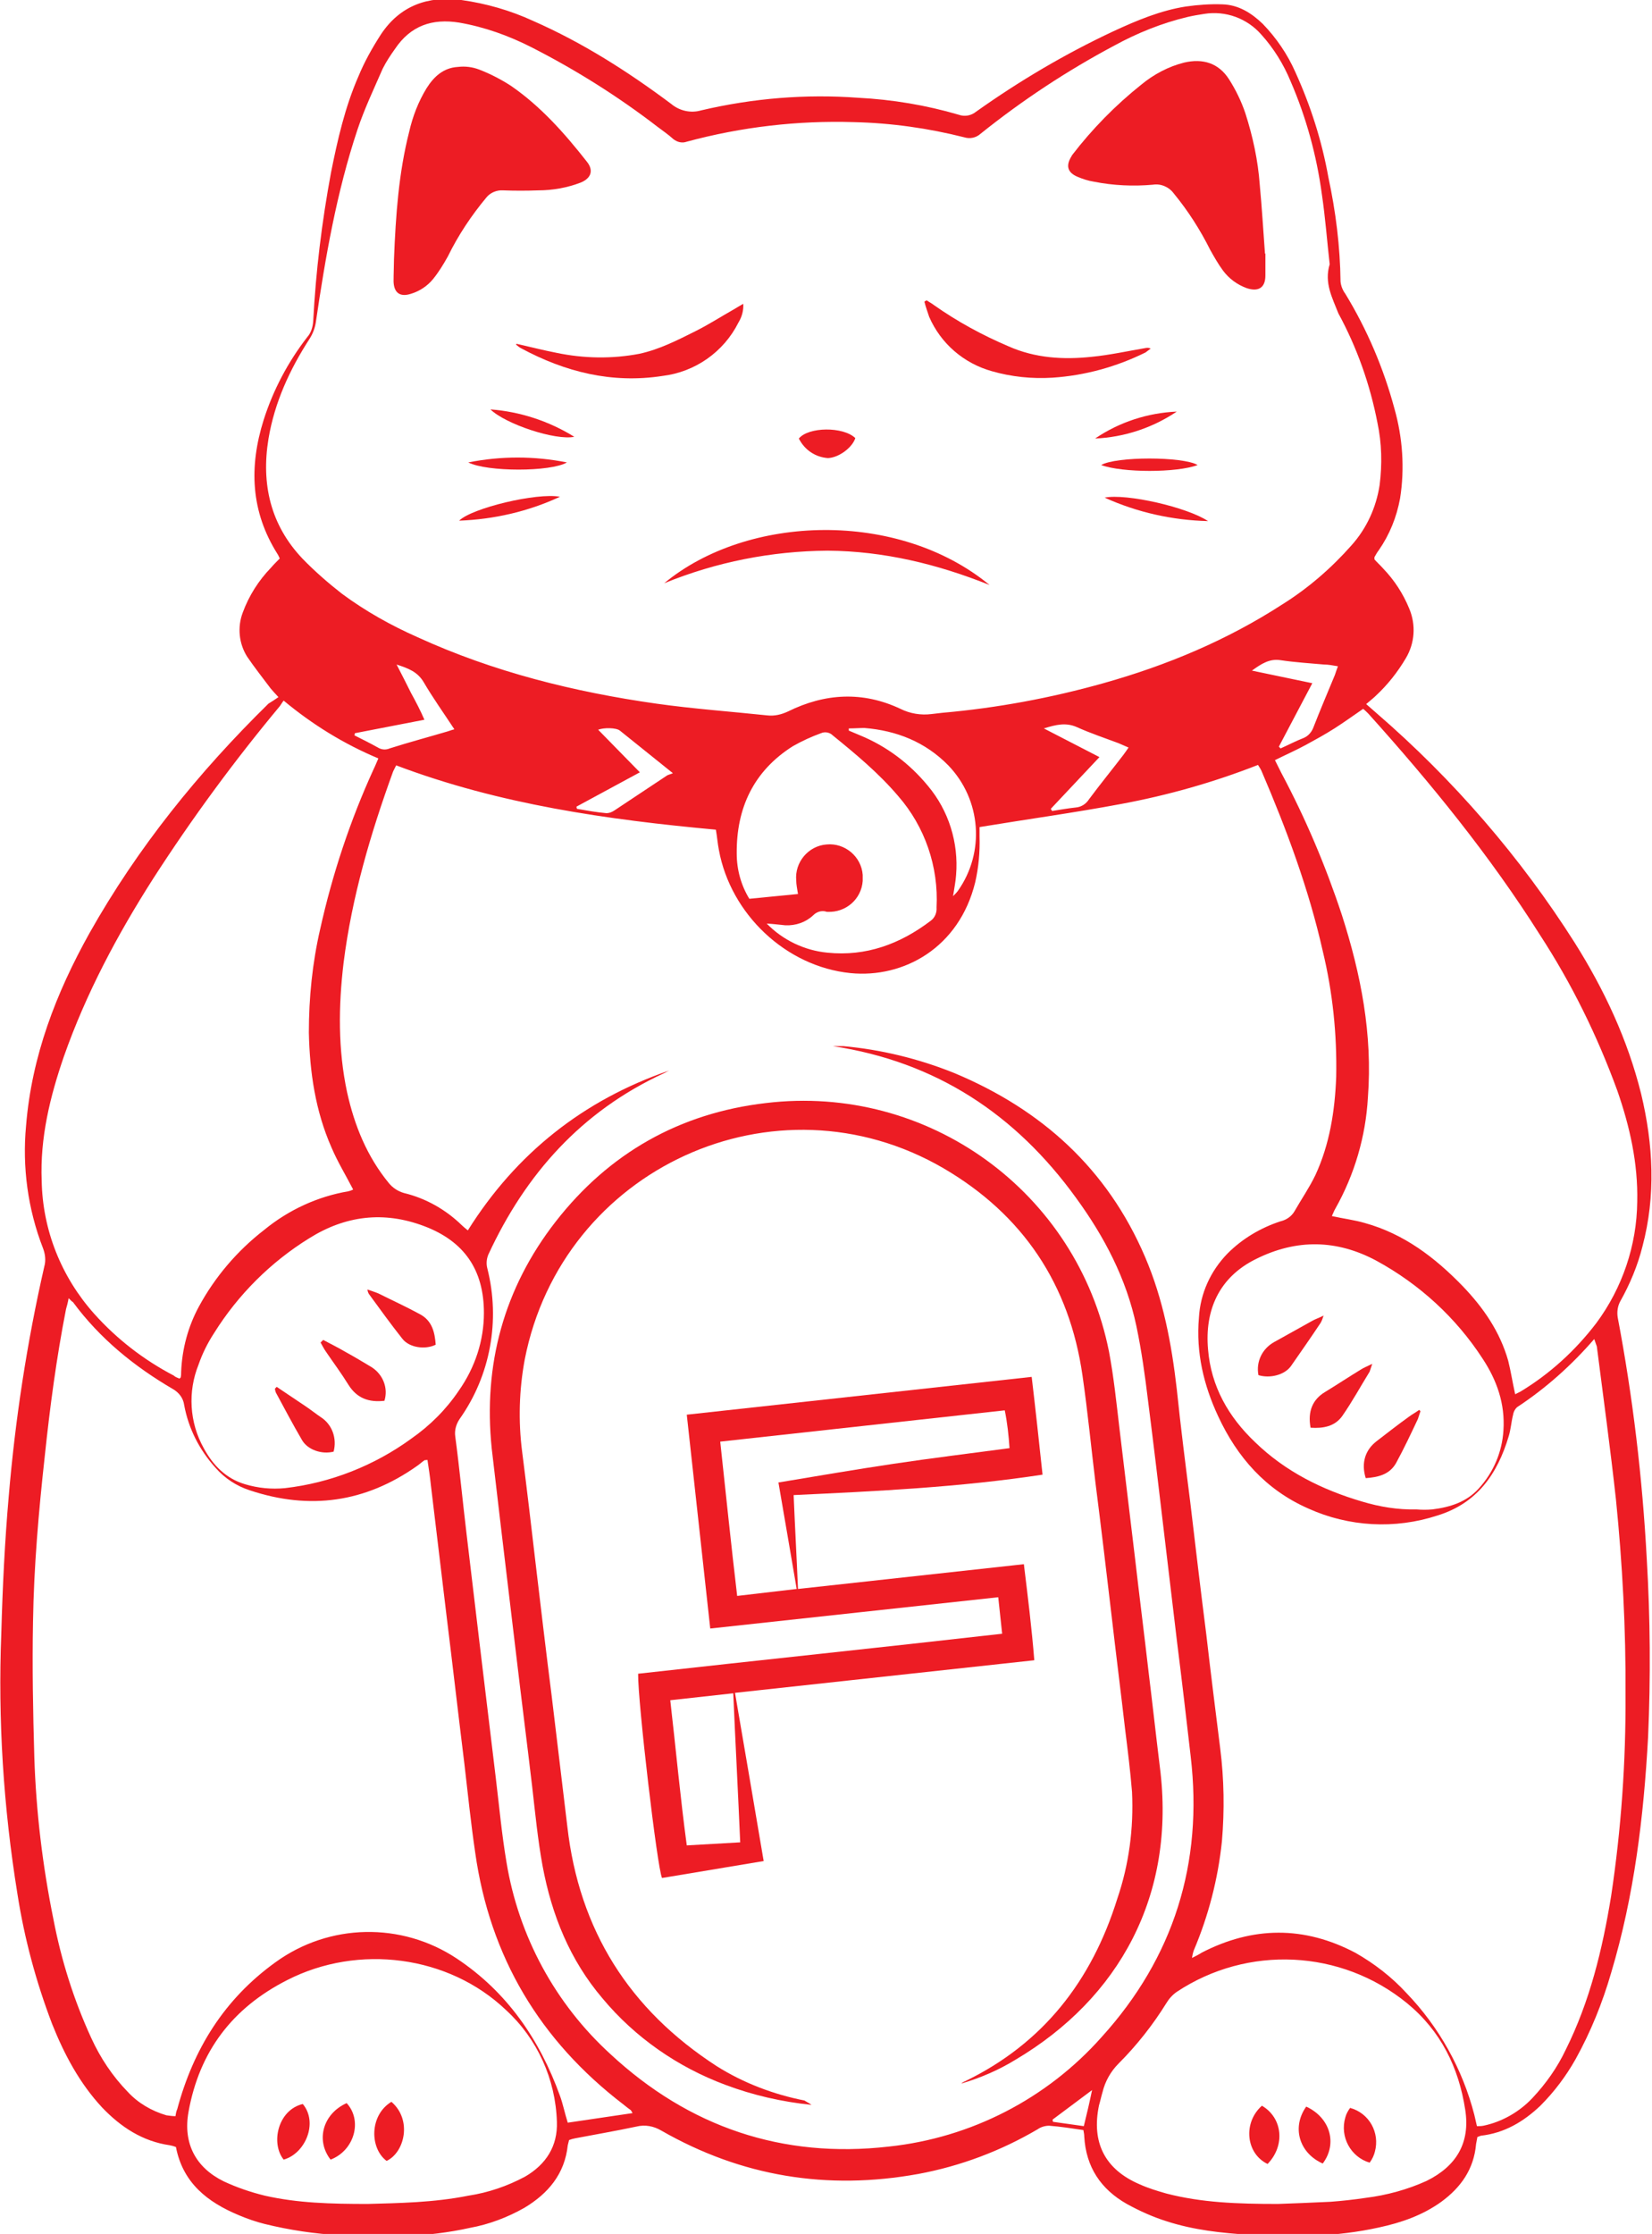 <?xml version="1.0" encoding="utf-8"?>
<!-- Generator: Adobe Illustrator 22.1.0, SVG Export Plug-In . SVG Version: 6.00 Build 0)  -->
<svg version="1.1" id="Layer_1" xmlns="http://www.w3.org/2000/svg" xmlns:xlink="http://www.w3.org/1999/xlink" x="0px" y="0px"
	 viewBox="0 0 380.3 514" style="enable-background:new 0 0 380.3 514;" xml:space="preserve">
<style type="text/css">
	.st0{fill:#ED1C24;}
</style>
<title>Untitled-1</title>
<path class="st0" d="M64.1,160.4c-0.9-1-1.4-1.5-1.8-2c-1.8-2.4-3.7-4.8-5.4-7.3c-1.9-3-2.3-6.8-1-10.2c1.4-3.8,3.6-7.3,6.5-10.3
	c0.6-0.7,1.3-1.4,2-2.1c-0.2-0.4-0.3-0.7-0.5-1c-6.2-9.8-6.6-20.1-3.2-30.9c2.2-6.9,5.6-13.3,10-19c0.9-1,1.3-2.3,1.4-3.7
	c0.6-11.5,2-22.9,4.1-34.2c1.5-7.5,3.2-15,6.3-22.1c1.4-3.4,3.2-6.6,5.2-9.7c4.4-6.6,10.8-8.9,18.5-7.9c5.7,0.8,11.3,2.4,16.5,4.8
	c11.4,5,21.9,11.7,31.8,19.1c1.9,1.6,4.5,2.2,6.9,1.5c11.9-2.8,24.1-3.8,36.2-2.9c7.8,0.4,15.6,1.7,23.1,3.9c1.4,0.5,2.9,0.2,4-0.7
	c10-7.1,20.5-13.3,31.6-18.5c5.4-2.5,10.9-4.8,16.7-5.7c2.8-0.4,5.6-0.6,8.4-0.5c3.7,0.1,6.7,2,9.3,4.5c3.1,3.2,5.7,7,7.5,11.1
	c3.5,7.7,6.1,15.8,7.6,24.2c1.7,7.9,2.7,15.9,2.8,24c0.1,1,0.5,2,1.1,2.8c5,8.2,8.8,17.1,11.3,26.4c1.9,6.7,2.4,13.8,1.3,20.7
	c-0.8,4.3-2.4,8.3-4.9,11.9c-0.4,0.5-0.7,1.1-1,1.6c0,0.1,0,0.2,0,0.5c0.5,0.6,1.3,1.3,2,2.1c2.6,2.7,4.6,5.8,6,9.2
	c1.6,3.8,1.3,8-0.8,11.5c-1.9,3.2-4.2,6.1-6.9,8.6c-0.6,0.6-1.3,1.1-2.2,1.9l2.4,2.1c17.7,15.3,33.1,33.1,45.6,52.8
	c6.8,10.8,12.2,22.3,15.3,34.8c2.8,11.7,3.4,23.4,0.3,35.1c-1.1,4.4-2.9,8.7-5.1,12.6c-0.6,1.1-0.8,2.4-0.6,3.7
	c3.5,18.4,5.7,37,6.7,55.7c0.8,13.6,0.9,27.2,0.3,40.8c-1,18.4-3.2,36.6-8.5,54.3c-2,6.9-4.7,13.6-8.2,19.9
	c-2.2,3.9-4.9,7.5-8.1,10.7c-3.9,3.7-8.3,6.3-13.7,6.9c-0.3,0.1-0.5,0.2-0.8,0.3c-0.1,0.5-0.2,1-0.3,1.6c-0.5,5.8-3.5,10-8,13.3
	c-4.3,3.1-9.2,4.8-14.3,5.9c-9.9,2.2-19.8,2.3-29.8,1.7c-6.5-0.4-12.9-1.1-19.1-3.1c-3.2-1-6.3-2.4-9.2-4c-6-3.4-9.4-8.5-9.8-15.5
	c0-0.5-0.1-0.9-0.2-1.5c-2.7-0.4-5.3-0.8-7.9-1c-0.9,0-1.9,0.3-2.6,0.8c-8.5,5-17.8,8.5-27.5,10.3c-21,3.8-40.7,0.6-59.2-10
	c-1.7-1-3.7-1.4-5.7-0.9c-4.7,1-9.4,1.8-14.1,2.7c-0.5,0.1-0.9,0.2-1.4,0.4c-0.1,0.4-0.2,0.8-0.3,1.2c-0.7,6.6-4.5,11.1-10,14.4
	c-3.9,2.2-8.1,3.8-12.5,4.6c-9.9,2.2-19.8,2.3-29.8,1.7c-5.9-0.3-11.8-1.2-17.5-2.6c-2-0.5-4-1.2-5.9-2c-7.2-3-12.9-7.4-14.5-15.7
	c-0.5-0.2-0.9-0.3-1.4-0.4c-6.3-0.9-11.3-4.2-15.6-8.7c-5.2-5.6-8.7-12.2-11.5-19.2c-3.7-9.7-6.4-19.7-8-30
	c-3.2-19.8-4.5-39.9-3.7-60C0.6,365,1.1,354.7,2,344.4c1.5-17.8,4.2-35.5,8.2-53c0.4-1.4,0.2-2.9-0.3-4.2c-3.5-9-4.8-18.7-3.9-28.2
	c1.3-16,6.9-30.5,14.6-44.3c11.1-19.7,25.1-37,41.2-52.8C62.6,161.4,63.4,160.9,64.1,160.4z M154.1,246.3c-0.5,0.2-0.9,0.5-1.4,0.7
	c-18.8,8.7-31.7,23.1-40.3,41.7c-0.4,1-0.5,2.1-0.2,3.2c3,11.9,0.7,24.6-6.4,34.6c-0.8,1.2-1.2,2.6-1,4c1,7.5,1.7,14.9,2.6,22.4
	c1,8.4,2,16.8,3,25.2c1.2,10.2,2.5,20.5,3.7,30.7c0.8,6.6,1.4,13.2,2.5,19.7c2.8,17,11.2,32.5,23.9,44.1
	c18.1,16.8,39.6,24.1,64.1,21.3c18.9-2,36.4-11,49-25.2c16.6-18.3,23.4-40,20.5-64.6c-1-8.7-2-17.3-3.1-26c-1-8.4-2-16.8-3-25.2
	c-1.2-10.2-2.4-20.3-3.7-30.5c-0.7-5.8-1.5-11.6-2.7-17.3c-2.3-10.9-7.4-20.6-13.9-29.5c-13.9-19.2-32.2-31.3-56-34.9
	c0.4,0,0.8,0,1.2,0c0.4,0,0.8,0,1.2,0c8.8,0.8,17.4,2.9,25.6,6.2c20.1,8.4,35.2,22,43.9,42.3c4.2,9.8,6.1,20,7.3,30.4
	c0.9,8.7,2,17.3,3.1,26c1.2,10.2,2.4,20.3,3.7,30.5c1,8.7,2.1,17.4,3.2,26.2c0.9,7.1,1,14.2,0.4,21.3c-0.9,8.7-3.1,17.2-6.5,25.2
	c-0.2,0.6-0.3,1.1-0.4,1.7c1-0.5,1.6-0.8,2.2-1.2c11.8-6.1,23.6-6.2,35.4,0c4.4,2.5,8.4,5.6,11.8,9.3c7.5,7.8,12.9,17.5,15.6,28
	c0.2,0.8,0.4,1.7,0.6,2.6c0.5,0,1,0,1.5-0.1c4.3-0.9,8.3-3.2,11.3-6.4c3.1-3.3,5.7-7,7.6-11c5.6-11.2,8.5-23.2,10.5-35.5
	c2.3-15.3,3.4-30.8,3.3-46.4c0.1-15-0.7-29.9-2.2-44.8c-1.3-11.8-2.9-23.5-4.4-35.2c-0.2-0.6-0.4-1.1-0.6-1.7
	c-5.2,6-11.1,11.3-17.8,15.7c-0.5,0.5-0.8,1.1-0.9,1.8c-0.4,1.6-0.5,3.3-1,4.9c-2.6,8.7-7.3,15.4-16.4,18.2
	c-9.8,3.2-20.4,2.6-29.7-1.6c-9.8-4.3-16.4-11.8-20.8-21.3c-3.3-7.1-5.1-14.6-4.4-22.6c0.3-5.6,2.7-10.8,6.6-14.8
	c3.4-3.4,7.6-5.9,12.2-7.4c1.3-0.3,2.5-1.1,3.2-2.3c1.6-2.8,3.4-5.4,4.8-8.3c3.3-7.1,4.5-14.8,4.8-22.6c0.2-9.8-0.8-19.5-3.1-29
	c-3.2-14.2-8.3-27.9-14-41.2c-0.2-0.5-0.5-1-0.9-1.6c-10.2,4-20.8,7-31.6,9c-10.7,2-21.6,3.5-32.5,5.3c0,0.7,0,1.5,0,2.2
	c0.1,3.5-0.2,7-1,10.5c-3.7,15.1-16.5,22.1-28.7,20.9c-14.9-1.5-27.6-13.6-30.3-28.3c-0.3-1.5-0.4-3-0.7-4.7
	c-25-2.3-49.8-5.8-73.6-14.8c-0.3,0.6-0.5,1-0.7,1.4c-5.2,14.3-9.5,28.9-11.4,44c-1.2,10-1.3,20,0.8,29.8c1.7,7.7,4.6,14.8,9.6,20.9
	c0.9,1.1,2.1,1.9,3.5,2.3c5,1.2,9.6,3.8,13.3,7.4c0.4,0.4,0.8,0.7,1.4,1.2C118.8,265.4,134.3,253.1,154.1,246.3L154.1,246.3z
	 M306.1,60.8c-0.6-5.3-1-10.7-1.8-16.1c-1.2-8.9-3.6-17.7-7.2-26c-1.6-3.9-3.9-7.6-6.7-10.7c-3.3-3.8-8.3-5.6-13.2-4.8
	c-1.3,0.2-2.5,0.4-3.8,0.7c-5.9,1.4-11.6,3.7-16.9,6.6c-10.9,5.8-21.2,12.6-30.8,20.3c-1,0.9-2.4,1.2-3.7,0.8
	c-8.3-2.1-16.8-3.3-25.4-3.5c-13-0.4-25.9,1.1-38.5,4.5c-1.1,0.4-2.2,0.1-3.1-0.6c-1.1-1-2.4-1.9-3.6-2.8c-9.1-7-18.8-13.1-29-18.3
	c-5.3-2.7-10.9-4.7-16.7-5.7c-6.2-1-11.2,0.7-14.8,6.1c-1,1.4-2,2.9-2.8,4.5c-2,4.6-4.2,9.2-5.8,14c-4.8,14.4-7.4,29.4-9.6,44.4
	c-0.2,1.3-0.7,2.6-1.4,3.7c-4.6,7.1-8.1,14.7-9.5,23.1c-1.7,10.4,0.5,19.8,7.8,27.5c2.8,2.9,5.9,5.6,9.1,8.1c5.4,4,11.3,7.3,17.4,10
	c17.5,8,36,12.6,55,15.3c8.5,1.2,17,1.8,25.5,2.7c1.7,0.2,3.3-0.2,4.8-0.9c8.5-4.2,17.2-4.7,25.9-0.6c2.2,1.1,4.7,1.5,7.1,1.2
	c0.9-0.1,1.8-0.2,2.6-0.3c12.5-1.1,24.9-3.4,37-6.8c14.6-4.1,28.5-9.9,41.3-18.2c5.9-3.7,11.2-8.3,15.8-13.5
	c3.5-3.9,5.7-8.7,6.5-13.9c0.6-4.8,0.5-9.6-0.5-14.3c-1.7-8.8-4.7-17.3-9-25.2C306.7,68.5,304.8,65.1,306.1,60.8L306.1,60.8z
	 M15.8,298.7c-0.2,1.1-0.4,1.8-0.6,2.5c-2.2,11.2-3.7,22.5-4.9,33.9c-1.4,12.7-2.5,25.3-2.7,38c-0.2,10.4,0,20.8,0.3,31.2
	c0.4,12.5,1.9,25,4.4,37.3c1.8,9.4,4.7,18.6,8.7,27.3c2.1,4.6,4.9,8.8,8.4,12.4c2.4,2.6,5.5,4.4,8.9,5.4c0.7,0.1,1.4,0.2,2.1,0.2
	c0.1-0.7,0.2-1.2,0.4-1.6c3.7-13.8,10.8-25.3,22.6-33.8c12.4-9,29-9.3,41.7-0.9c11.6,7.7,19.1,18.6,23.8,31.6c0.7,1.9,1.1,4,1.8,6.2
	l14.9-2.2c-0.1-0.3-0.3-0.5-0.4-0.7c-0.6-0.4-1.2-0.9-1.7-1.3c-19.2-14.7-30.7-33.9-34.1-57.9c-1-6.8-1.7-13.6-2.5-20.5
	c-1.4-11.3-2.7-22.7-4.1-34c-1.2-10-2.4-20-3.6-30c-0.2-2-0.5-3.9-0.8-5.9c-0.4,0.1-0.6,0-0.7,0.1c-0.6,0.4-1.1,0.9-1.7,1.3
	c-11.9,8.4-24.7,10.2-38.5,5.6c-3.1-1-5.8-2.8-7.9-5.2c-3.7-4.1-6.2-9-7.2-14.4c-0.2-1.6-1.2-2.9-2.6-3.7c-8.9-5.2-16.8-11.6-23-20
	C16.6,299.5,16.4,299.3,15.8,298.7z M41.3,317.2c0.2-0.2,0.3-0.2,0.3-0.3c0.1-0.4,0.1-0.8,0.1-1.2c0.2-5.3,1.6-10.5,4.1-15.1
	c3.7-6.8,8.8-12.8,15-17.6c5.6-4.6,12.3-7.7,19.4-8.9c0.4-0.1,0.7-0.2,1.1-0.4c-1.7-3.3-3.6-6.4-5-9.7c-3.7-8.4-5-17.3-5.2-26.4
	c0-8,0.8-16,2.6-23.8c2.8-12.6,6.9-25,12.3-36.8c0.4-0.8,0.7-1.6,1.1-2.5c-7.9-3.3-15.2-7.8-21.8-13.3c-0.4,0.5-0.6,0.9-0.9,1.3
	c-10.5,12.6-20.2,25.8-29.1,39.6c-8.3,13-15.5,26.5-20.6,41c-3.2,9.3-5.5,18.7-5.1,28.6c0.2,11.3,4.5,22.1,12.1,30.6
	c5.2,5.8,11.4,10.6,18.3,14.2C40.3,316.8,40.8,317,41.3,317.2z M348.8,320.8c0.4-0.2,0.8-0.4,1.2-0.6c6.8-4.1,12.7-9.5,17.5-15.8
	c6-8.1,9.3-17.9,9.4-27.9c0.2-8.8-1.7-17.3-4.6-25.6c-4.6-12.6-10.5-24.6-17.8-35.8c-11.5-18.2-25.1-34.9-39.5-50.9
	c-0.4-0.4-0.8-0.8-1.2-1.1c-2.2,1.5-4.4,3.1-6.6,4.5s-4.4,2.6-6.6,3.8s-4.7,2.3-7.1,3.5l1.5,3c5.6,10.5,10.2,21.4,13.9,32.6
	c4.4,13.7,7.1,27.5,6,42c-0.5,9-3.1,17.8-7.5,25.6c-0.3,0.5-0.5,1.1-0.8,1.7c2.7,0.6,5.2,0.9,7.6,1.6c9,2.5,16.1,7.9,22.5,14.5
	c4.8,5,8.6,10.5,10.5,17.2C347.8,315.5,348.2,318.1,348.8,320.8L348.8,320.8z M84.7,507.1c7-0.2,15.1-0.3,23.1-1.9
	c4.6-0.7,9-2.2,13.1-4.4c4.8-2.8,7.5-7,7.3-12.6c-0.3-9.8-4.5-19.1-11.7-25.7c-13.2-12.6-34-15.3-50.4-6.9
	C53.5,462,45.9,472,43.4,485.9c-1.3,7.2,1.6,12.8,8.1,16c3,1.4,6.2,2.5,9.5,3.3C68.5,506.9,76.1,507.1,84.7,507.1z M294.2,507.1
	c3.3-0.1,7.7-0.3,12.1-0.5c2.7-0.2,5.4-0.5,8.1-0.9c4.8-0.6,9.6-1.9,14-3.9c6.9-3.4,10.1-8.8,8.9-16.4c-1.5-9.7-5.6-18.1-13.4-24.5
	c-15.2-12.4-36.7-13.4-53-2.6c-1,0.7-1.8,1.6-2.4,2.6c-3.1,5-6.8,9.7-11,13.9c-1.8,1.8-3.1,4.1-3.7,6.6c-0.3,1-0.5,2-0.8,3
	c-1.8,8.6,1.4,14.8,9.4,18.2c2,0.9,4,1.5,6.1,2.1C276.6,506.8,284.8,507.1,294.2,507.1z M326.1,347.3c1.2,0.1,2.4,0.1,3.6,0
	c4.1-0.5,7.9-1.7,10.7-4.8c3.4-3.7,5.4-8.4,5.7-13.4c0.4-6.1-1.5-11.5-4.8-16.5c-6.1-9.4-14.5-17.1-24.4-22.5
	c-9.1-4.9-18.4-5.1-27.8-0.4c-8.5,4.2-11.8,11.8-11,20.8c0.7,8.5,4.7,15.5,10.8,21.3c7,6.8,15.5,11,24.7,13.7
	C317.6,346.7,321.8,347.4,326.1,347.3L326.1,347.3z M111.4,302.1c0-9.9-4.5-16.5-13.8-20s-18.1-2.4-26.4,2.8
	c-8.9,5.5-16.4,13-21.9,21.8c-1.5,2.3-2.7,4.7-3.6,7.3c-2.5,6.2-2.1,13.3,1.2,19.2c2.1,3.9,5.1,7,9.5,8.3c3,0.9,6.1,1.2,9.2,0.9
	c10.5-1.2,20.6-5.2,29.1-11.4c4.3-3,8-6.7,10.9-11C109.4,314.6,111.4,308.4,111.4,302.1z M176.5,212.5c3.7,3.8,8.7,6.2,14,6.7
	c8.9,0.9,16.7-2,23.7-7.3c1-0.7,1.5-1.9,1.4-3.1c0.5-9.4-2.7-18.6-8.8-25.6c-4.5-5.3-9.8-9.7-15.1-14c-0.7-0.7-1.8-0.9-2.7-0.5
	c-2.2,0.8-4.4,1.8-6.5,3c-9,5.7-13,14.2-12.9,24.7c0,3.7,1,7.3,2.9,10.4l11.2-1.1c-0.2-1.3-0.4-2.2-0.4-3.1c-0.4-4.2,2.8-8,7-8.3
	c4.2-0.4,8,2.8,8.3,7c0,0.5,0,0.9,0,1.4c-0.3,4.2-3.9,7.3-8.1,7.1c-0.2,0-0.3,0-0.5-0.1c-1-0.2-2,0.1-2.8,0.9
	c-1.7,1.6-4,2.4-6.4,2.3C179.6,212.8,178.3,212.6,176.5,212.5L176.5,212.5z M195.4,167.6v0.5l2.6,1.1c6.1,2.5,11.4,6.5,15.6,11.6
	c4.8,5.7,7.1,13.1,6.5,20.5c-0.1,1.5-0.4,2.9-0.7,4.9c0.4-0.4,0.8-0.8,1.1-1.2c6.3-8.9,5.4-21-2.2-28.9c-5.3-5.4-11.9-8-19.3-8.6
	C197.9,167.5,196.7,167.6,195.4,167.6L195.4,167.6z M154.9,177.9c-4.4-3.5-8.3-6.7-12.2-9.8c-0.9-0.7-3.7-0.7-5-0.2l9.6,9.8
	l-14.6,7.9l0.1,0.5c2.3,0.4,4.5,0.8,6.8,1c0.6,0,1.2-0.2,1.8-0.6c4.1-2.7,8.1-5.4,12.2-8.1C154,178.2,154.5,178.1,154.9,177.9
	L154.9,177.9z M294.4,171.8l0.4,0.4c1.8-0.8,3.5-1.7,5.3-2.4c1-0.4,1.8-1.3,2.2-2.3c1.6-4.1,3.3-8.1,5-12.2c0.2-0.6,0.4-1.2,0.7-2
	c-1.2-0.2-2.2-0.4-3.2-0.4c-3.3-0.3-6.7-0.5-10-1c-2.5-0.4-4.4,0.8-6.6,2.4l13.9,2.9L294.4,171.8z M104.6,167.8
	c-2.5-3.8-5-7.3-7.1-10.9c-1.4-2.3-3.4-3.1-6.2-4c1.3,2.5,2.3,4.5,3.3,6.5c1.1,2,2.2,4.1,3.1,6.2l-16,3.1l-0.1,0.5
	c1.8,0.9,3.6,1.8,5.4,2.8c0.8,0.5,1.8,0.6,2.7,0.2c4.4-1.4,8.9-2.6,13.3-3.9C103.4,168.2,103.8,168,104.6,167.8L104.6,167.8z
	 M241.9,186.1l0.3,0.5c1.8-0.3,3.6-0.6,5.4-0.8c1.3-0.1,2.4-0.8,3.1-1.9c2.6-3.5,5.3-6.8,7.9-10.2c0.4-0.5,0.7-1,1.2-1.7
	c-0.9-0.4-1.6-0.7-2.3-1c-3.2-1.2-6.5-2.3-9.6-3.7c-2.5-1.1-4.7-0.6-7.6,0.3c4.5,2.3,8.5,4.4,12.8,6.6L241.9,186.1z M251.4,480.9
	l-9.1,6.8l0.1,0.5l7.1,1C250.2,486.4,250.8,483.8,251.4,480.9L251.4,480.9z"/>
<path class="st0" d="M186.8,484.3c-6.8-0.7-13.4-2.2-19.8-4.6c-11-4.1-20.8-10.9-28.3-19.9c-7.5-8.8-11.7-19.2-13.8-30.5
	c-1.1-6-1.7-12.2-2.4-18.3c-1.2-10.2-2.5-20.3-3.7-30.5c-1.2-9.8-2.3-19.5-3.5-29.3c-0.7-6-1.4-11.9-2.1-17.9
	c-2-19.3,2.8-36.9,14.7-52.2c12.3-15.8,28.6-25,48.4-27.3c37.3-4.5,71.7,20.4,79,57.2c1.1,5.8,1.7,11.7,2.4,17.6
	c1.2,10,2.4,20,3.6,30c1,8.7,2.1,17.3,3.1,26c0.9,7.3,1.7,14.6,2.6,21.9c3.8,29.6-9.4,53.3-33.2,67.4c-3.9,2.4-8.1,4.2-12.5,5.5
	c0.2-0.2,0.5-0.4,0.8-0.5c18-8.7,29.2-23.1,35.1-42c2.7-7.9,3.8-16.2,3.4-24.6c-0.4-4.9-1-9.7-1.6-14.5c-1-8.7-2.1-17.3-3.1-26
	c-1.2-10.2-2.4-20.3-3.7-30.5c-1-8.2-1.8-16.5-3-24.8c-3-21-13.7-37-32-47.7c-38.7-22.5-87.8,0-96.4,44c-1.3,7-1.5,14.2-0.6,21.2
	c1.1,8.6,2.1,17.1,3.1,25.7c1.2,10.1,2.4,20.3,3.7,30.5c1.2,10,2.4,20,3.6,30c2.7,23.9,14.3,42.2,34.4,55.2
	c6.2,3.9,13.1,6.5,20.2,7.9C185.8,483.7,186.3,483.9,186.8,484.3L186.8,484.3z"/>
<path class="st0" d="M240,339.3c-19.1,2.9-38,3.8-57.3,4.7c0.3,7.3,0.7,14.3,1,21.6l52-5.7c0.9,7.4,1.8,14.6,2.4,22.1l-68.9,7.5
	c2.2,12.9,4.4,25.6,6.6,38.7l-23.4,3.9c-1.1-2.3-5.6-40.7-5.5-47c27.8-3.1,55.6-6,83.8-9.2c-0.3-2.8-0.6-5.5-0.9-8.4l-66.3,7.2
	c-1.8-16.5-3.6-32.7-5.4-49.2l79.4-8.7C238.4,324.4,239.2,331.8,240,339.3z M183.4,365.6c-1.4-8.3-2.8-16.3-4.2-24.5
	c9-1.5,17.8-3,26.5-4.3s17.7-2.4,26.7-3.6c-0.2-2.9-0.5-5.8-1.1-8.7l-65.5,7.2c1.3,12,2.5,23.7,3.9,35.5L183.4,365.6z M170.4,423.9
	c-0.5-11.6-1.1-22.8-1.6-34.3l-14.5,1.6c1.3,11.3,2.3,22.3,3.8,33.4L170.4,423.9z"/>
<path class="st0" d="M186.8,484.3L186.8,484.3z"/>
<path class="st0" d="M90.7,59.6c0.4-10.2,1.1-19.9,3.5-29.3c0.8-3.5,2.1-6.9,4-10c1.7-2.7,3.9-4.7,7.2-4.9c1.7-0.2,3.3,0,4.9,0.6
	c2.6,1,5.1,2.3,7.4,3.8c6.8,4.7,12.3,10.9,17.4,17.4c1.6,2,1,3.8-1.4,4.8c-3.1,1.2-6.5,1.8-9.8,1.8c-2.7,0.1-5.4,0.1-8.1,0
	c-1.4-0.1-2.9,0.5-3.8,1.6c-3.5,4.2-6.5,8.7-8.9,13.6c-1,1.8-2.1,3.6-3.4,5.2c-1.3,1.6-3.1,2.8-5.1,3.4c-2.5,0.8-3.9-0.2-4-2.8
	C90.6,62.9,90.7,60.9,90.7,59.6z"/>
<path class="st0" d="M291.3,58.4c0,1.7,0,3.4,0,5c0,2.8-1.6,3.8-4.3,2.9c-2.2-0.8-4.1-2.2-5.5-4.1c-1.1-1.5-2-3.1-2.9-4.7
	c-2.3-4.6-5.1-9-8.4-13c-1.1-1.5-3-2.3-4.8-2c-4.5,0.4-9.1,0.2-13.6-0.7c-1.3-0.2-2.5-0.6-3.7-1.1c-2.4-1-2.8-2.6-1.4-4.8
	c0-0.1,0.1-0.1,0.1-0.2c4.6-6,10-11.5,15.9-16.2c2.9-2.4,6.3-4.2,9.9-5.1c4.3-1,7.9,0.1,10.3,3.8c1.6,2.5,2.9,5.2,3.8,7.9
	c1.7,5.3,2.9,10.8,3.3,16.4c0.5,5.2,0.8,10.5,1.2,15.8L291.3,58.4z"/>
<path class="st0" d="M152.9,134.2c19.2-15.9,53.9-16.9,74.9,0.4c-12-4.8-24.3-7.8-37.3-7.9C177.6,126.8,164.9,129.3,152.9,134.2z"/>
<path class="st0" d="M118.9,79.1c3.1,0.7,6.2,1.5,9.3,2.1c6.3,1.3,12.7,1.4,19,0.2c4.6-1,8.7-3.1,12.9-5.2c3-1.5,5.8-3.3,8.8-5
	c0.7-0.4,1.3-0.8,2.2-1.3c0.1,1.5-0.3,3-1.1,4.3c-3.4,6.8-10,11.4-17.5,12.3c-11.6,1.8-22.4-0.9-32.6-6.4c-0.4-0.2-0.7-0.5-1.1-0.8
	L118.9,79.1z"/>
<path class="st0" d="M213.3,69.1c0.6,0.4,1.2,0.7,1.7,1.1c5.4,3.8,11.1,6.9,17.2,9.5c6.1,2.7,12.6,3.1,19.1,2.4
	c4.1-0.4,8.2-1.3,12.3-2c0.4-0.1,0.9-0.1,1.3,0.1c-0.4,0.3-0.8,0.6-1.2,0.9c-6.7,3.3-13.9,5.3-21.4,5.8c-4.7,0.3-9.5-0.2-14-1.5
	c-6.4-1.8-11.7-6.3-14.4-12.5c-0.4-1.2-0.8-2.3-1.1-3.5L213.3,69.1z"/>
<path class="st0" d="M183.9,100.9c2.2-2.7,10.2-2.8,13-0.1c-0.7,2.2-3.8,4.5-6.3,4.6C187.7,105.2,185.2,103.5,183.9,100.9z"/>
<path class="st0" d="M278.1,119.9c-8.2-0.2-16.3-2-23.8-5.4C259.3,113.5,273.3,116.7,278.1,119.9z"/>
<path class="st0" d="M128.9,114.3c-7.3,3.4-15.2,5.2-23.2,5.5C108.6,116.9,123.6,113.3,128.9,114.3z"/>
<path class="st0" d="M253.5,107c3.4-2,18.8-2,22.2,0C270.9,108.8,258.4,108.8,253.5,107z"/>
<path class="st0" d="M107.8,106.4c7.5-1.5,15.2-1.5,22.7,0C126.8,108.6,112.1,108.6,107.8,106.4z"/>
<path class="st0" d="M112.9,94.2c6.8,0.5,13.5,2.7,19.3,6.3C127.9,101.4,116.4,97.6,112.9,94.2z"/>
<path class="st0" d="M252.1,100.9c5.6-3.8,12.1-5.9,18.8-6.2C265.4,98.4,258.9,100.6,252.1,100.9z"/>
<path class="st0" d="M90.1,483.6c4.8,4.1,3.1,11.6-1.1,13.6C85.1,494.3,85,486.7,90.1,483.6z"/>
<path class="st0" d="M65.3,496.9c-3-3.7-1.4-11.4,4.4-12.8C73.3,488.4,70.3,495.5,65.3,496.9z"/>
<path class="st0" d="M76.1,496.9c-3.5-4.5-1.7-10.6,3.7-13C83.5,487.9,81.6,494.8,76.1,496.9z"/>
<path class="st0" d="M290.5,484.5c4.8,2.8,5.4,9.2,1.3,13.4C286.8,495.5,286.1,488.4,290.5,484.5z"/>
<path class="st0" d="M315.3,497.6c-4.4-1.3-6.9-6-5.6-10.4c0.2-0.8,0.6-1.5,1.1-2.2c4.4,1.2,6.9,5.7,5.7,10.1
	C316.3,495.9,315.9,496.8,315.3,497.6z"/>
<path class="st0" d="M300.7,484.7c5.6,2.6,7.2,8.6,3.8,13.1C299.1,495.4,297.3,489.5,300.7,484.7z"/>
<path class="st0" d="M289.7,316.4c-0.6-3.1,0.9-6.1,3.6-7.6c2.9-1.6,5.9-3.3,8.8-4.9c0.7-0.4,1.4-0.6,2.6-1.2
	c-0.2,0.6-0.4,1.2-0.7,1.7c-2.2,3.3-4.5,6.6-6.8,9.9C295.7,316.4,292.3,317.2,289.7,316.4z"/>
<path class="st0" d="M301.7,328.5c-0.7-3.8,0.5-6.5,3.3-8.2s5.5-3.5,8.3-5.2c0.6-0.4,1.4-0.7,2.6-1.3c-0.2,0.6-0.4,1.2-0.6,1.8
	c-2.1,3.4-4,6.9-6.3,10.2C307.3,328.2,304.6,328.7,301.7,328.5z"/>
<path class="st0" d="M327,324.7c-0.2,0.6-0.4,1.2-0.6,1.8c-1.6,3.4-3.2,6.8-5,10.1c-1.5,2.7-4.2,3.3-7,3.5c-1.1-3.5-0.1-6.5,2.5-8.5
	s4.9-3.8,7.4-5.6c0.8-0.6,1.6-1,2.4-1.6L327,324.7z"/>
<path class="st0" d="M74.4,308.3c1.7,0.9,3.5,1.8,5.2,2.8c2,1.1,4,2.3,6,3.5c2.6,1.7,3.8,4.8,2.9,7.7c-3.5,0.4-6.3-0.5-8.3-3.7
	c-1.6-2.6-3.4-5-5.1-7.5c-0.5-0.7-0.9-1.5-1.3-2.2L74.4,308.3z"/>
<path class="st0" d="M63.7,319.1c2.2,1.5,4.5,3,6.7,4.5c1.2,0.8,2.3,1.7,3.5,2.5c2.6,1.7,3.7,4.9,2.9,7.9c-2.7,0.7-6-0.4-7.3-2.7
	c-2.1-3.6-4-7.2-6-10.9c-0.1-0.3-0.2-0.6-0.2-0.9L63.7,319.1z"/>
<path class="st0" d="M84.6,296.7c1.1,0.4,1.8,0.6,2.5,0.9c3.2,1.6,6.5,3.1,9.6,4.8c2.8,1.5,3.4,4.2,3.6,7c-2.4,1.2-6.1,0.7-7.7-1.4
	c-2.7-3.4-5.2-6.9-7.7-10.3C84.7,297.3,84.6,297,84.6,296.7z"/>
</svg>
